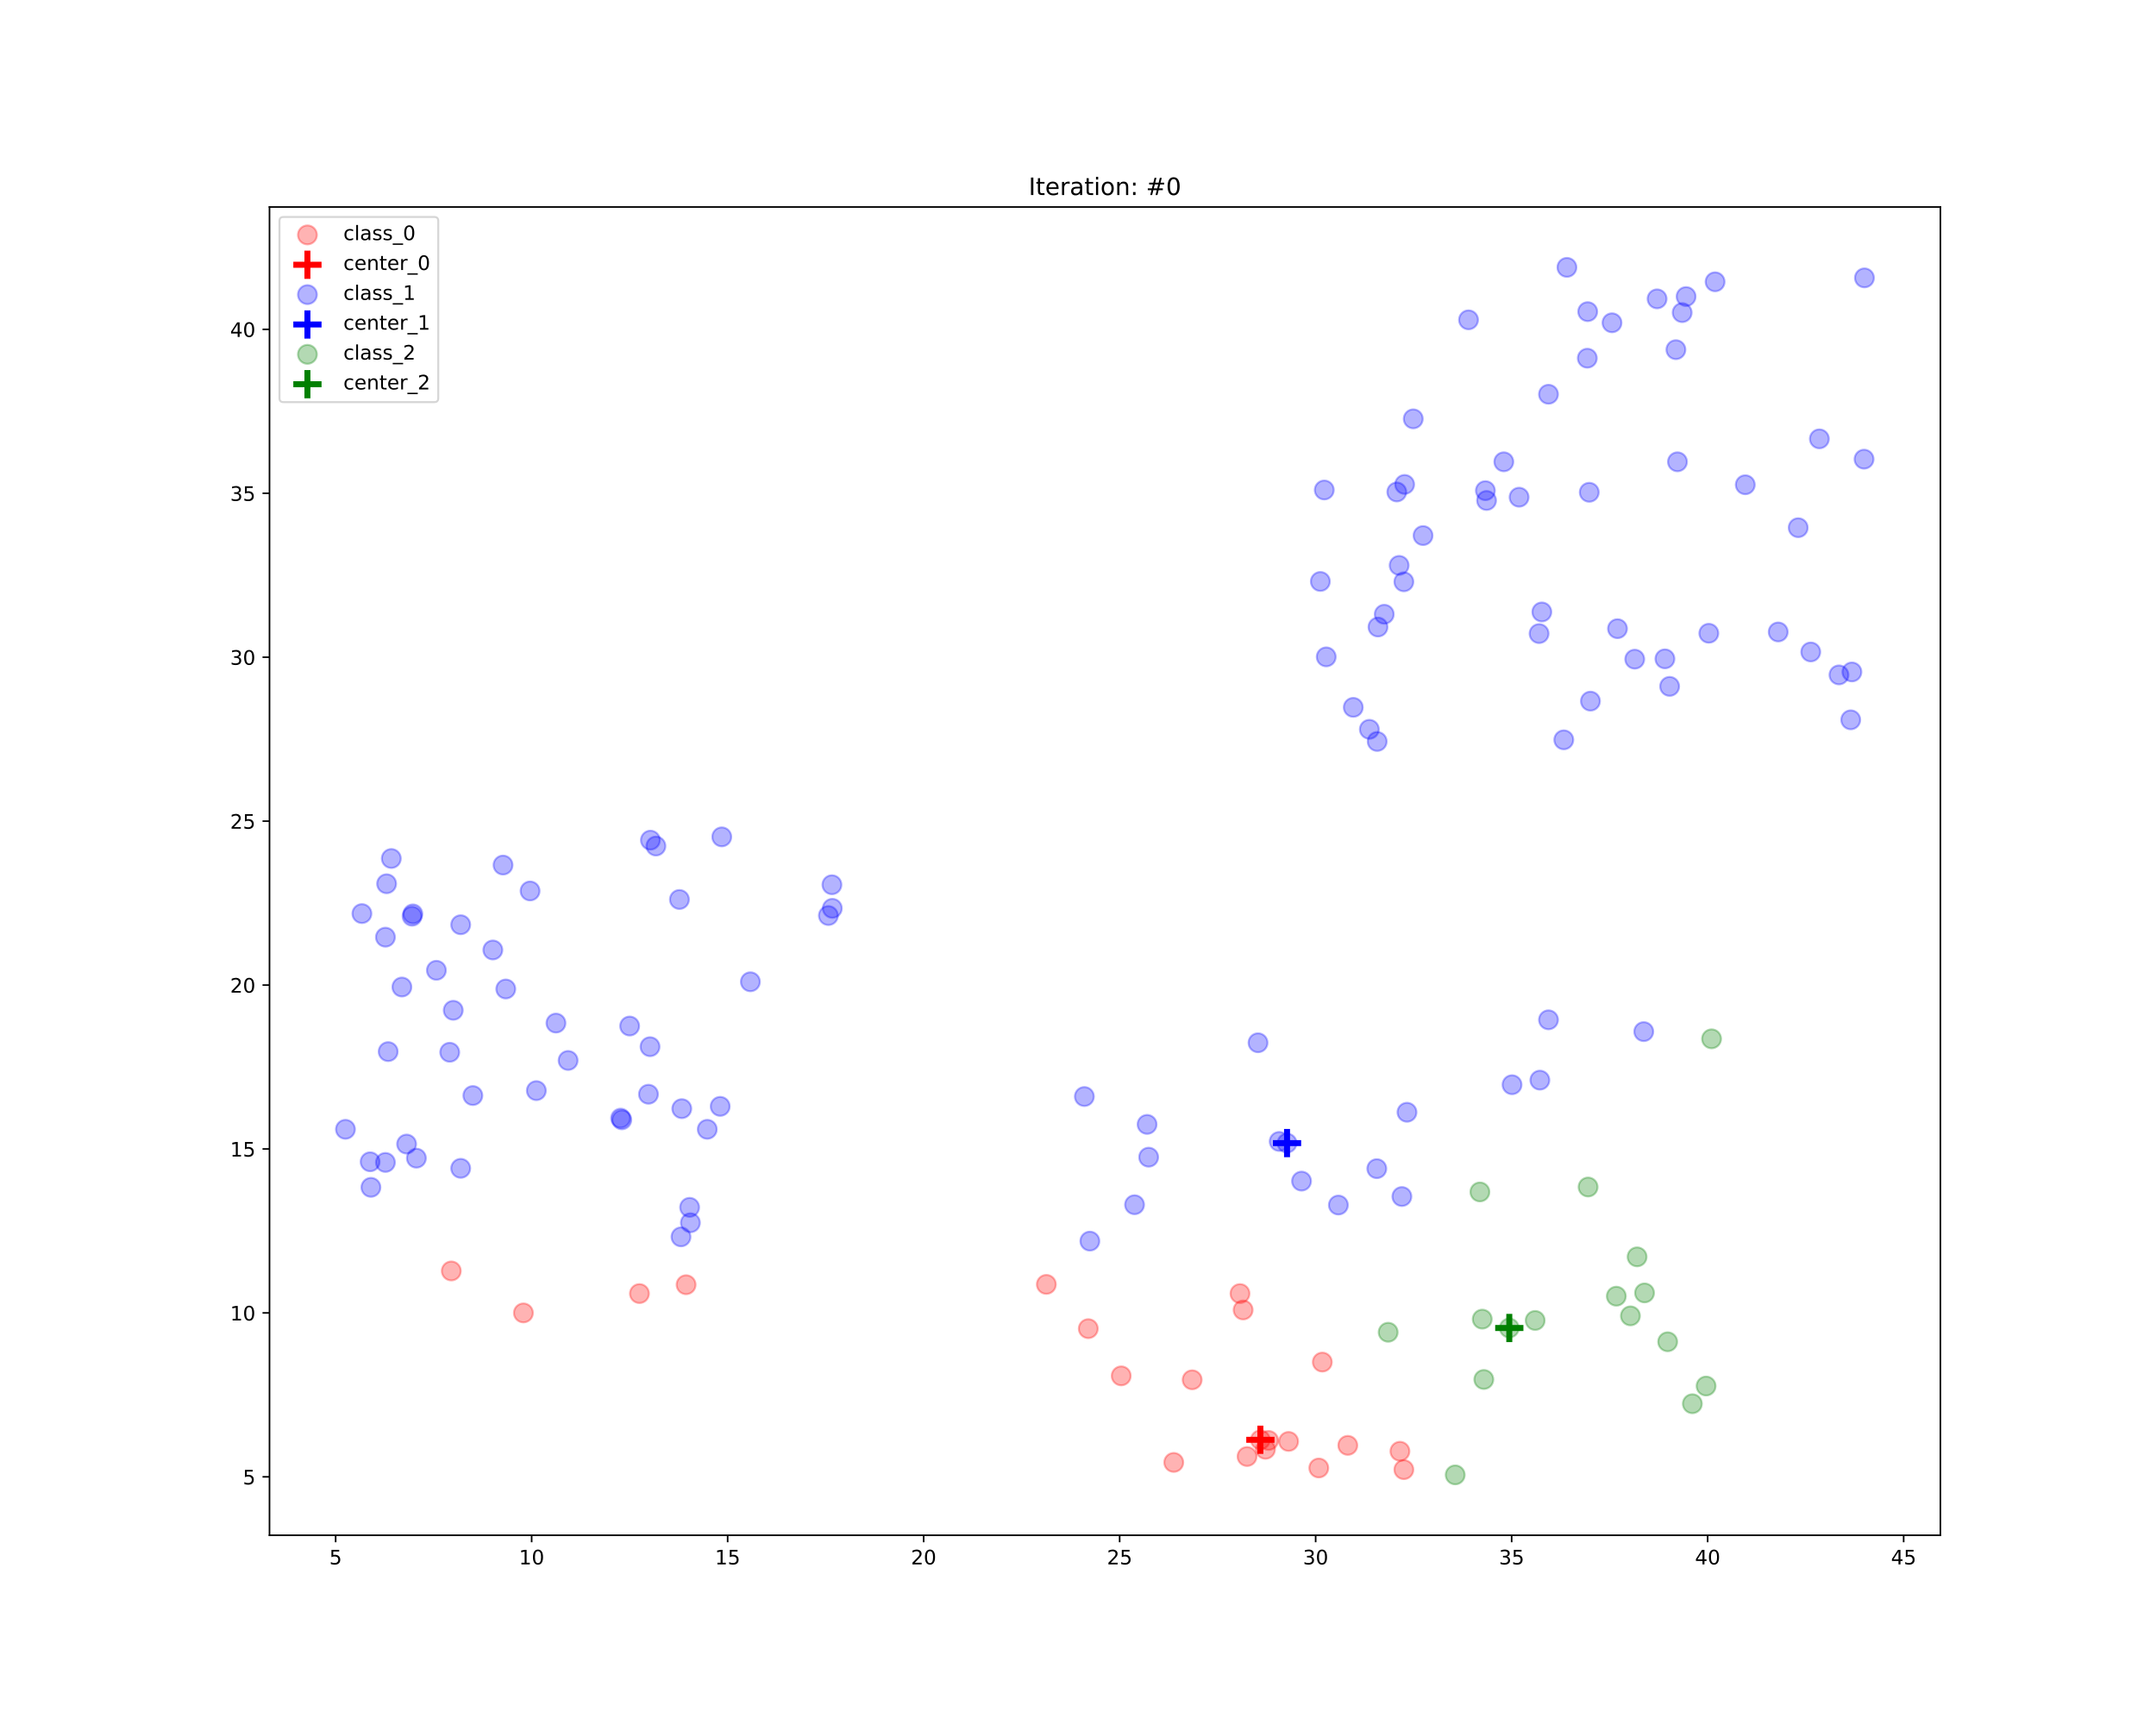 <?xml version="1.0" encoding="utf-8" standalone="no"?>
<!DOCTYPE svg PUBLIC "-//W3C//DTD SVG 1.1//EN"
  "http://www.w3.org/Graphics/SVG/1.1/DTD/svg11.dtd">
<!-- Created with matplotlib (https://matplotlib.org/) -->
<svg height="864pt" version="1.1" viewBox="0 0 1080 864" width="1080pt" xmlns="http://www.w3.org/2000/svg" xmlns:xlink="http://www.w3.org/1999/xlink">
 <defs>
  <style type="text/css">*{stroke-linecap:butt;stroke-linejoin:round;}</style>
 </defs>
 <g id="figure_1">
  <g id="patch_1">
   <path d="M 0 864 
L 1080 864 
L 1080 0 
L 0 0 
z
" style="fill:#ffffff;"/>
  </g>
  <g id="axes_1">
   <g id="patch_2">
    <path d="M 135 768.96 
L 972 768.96 
L 972 103.68 
L 135 103.68 
z
" style="fill:#ffffff;"/>
   </g>
   <g id="PathCollection_1">
    <defs>
     <path d="M 0 4.743 
C 1.258 4.743 2.465 4.244 3.354 3.354 
C 4.244 2.465 4.743 1.258 4.743 0 
C 4.743 -1.258 4.244 -2.465 3.354 -3.354 
C 2.465 -4.244 1.258 -4.743 0 -4.743 
C -1.258 -4.743 -2.465 -4.244 -3.354 -3.354 
C -4.244 -2.465 -4.743 -1.258 -4.743 0 
C -4.743 1.258 -4.244 2.465 -3.354 3.354 
C -2.465 4.244 -1.258 4.743 0 4.743 
z
" id="m31e6707019" style="stroke:#ff0000;stroke-opacity:0.3;"/>
    </defs>
    <g clip-path="url(#p8a06415697)">
     <use style="fill:#ff0000;fill-opacity:0.3;stroke:#ff0000;stroke-opacity:0.3;" x="226.064" xlink:href="#m31e6707019" y="636.579"/>
     <use style="fill:#ff0000;fill-opacity:0.3;stroke:#ff0000;stroke-opacity:0.3;" x="343.685" xlink:href="#m31e6707019" y="643.476"/>
     <use style="fill:#ff0000;fill-opacity:0.3;stroke:#ff0000;stroke-opacity:0.3;" x="320.318" xlink:href="#m31e6707019" y="647.91"/>
     <use style="fill:#ff0000;fill-opacity:0.3;stroke:#ff0000;stroke-opacity:0.3;" x="262.195" xlink:href="#m31e6707019" y="657.598"/>
     <use style="fill:#ff0000;fill-opacity:0.3;stroke:#ff0000;stroke-opacity:0.3;" x="587.962" xlink:href="#m31e6707019" y="732.48"/>
     <use style="fill:#ff0000;fill-opacity:0.3;stroke:#ff0000;stroke-opacity:0.3;" x="645.496" xlink:href="#m31e6707019" y="721.97"/>
     <use style="fill:#ff0000;fill-opacity:0.3;stroke:#ff0000;stroke-opacity:0.3;" x="701.264" xlink:href="#m31e6707019" y="726.897"/>
     <use style="fill:#ff0000;fill-opacity:0.3;stroke:#ff0000;stroke-opacity:0.3;" x="660.616" xlink:href="#m31e6707019" y="735.272"/>
     <use style="fill:#ff0000;fill-opacity:0.3;stroke:#ff0000;stroke-opacity:0.3;" x="597.191" xlink:href="#m31e6707019" y="691.098"/>
     <use style="fill:#ff0000;fill-opacity:0.3;stroke:#ff0000;stroke-opacity:0.3;" x="703.227" xlink:href="#m31e6707019" y="736.093"/>
     <use style="fill:#ff0000;fill-opacity:0.3;stroke:#ff0000;stroke-opacity:0.3;" x="524.144" xlink:href="#m31e6707019" y="643.312"/>
     <use style="fill:#ff0000;fill-opacity:0.3;stroke:#ff0000;stroke-opacity:0.3;" x="675.147" xlink:href="#m31e6707019" y="723.941"/>
     <use style="fill:#ff0000;fill-opacity:0.3;stroke:#ff0000;stroke-opacity:0.3;" x="622.718" xlink:href="#m31e6707019" y="656.12"/>
     <use style="fill:#ff0000;fill-opacity:0.3;stroke:#ff0000;stroke-opacity:0.3;" x="631.358" xlink:href="#m31e6707019" y="721.149"/>
     <use style="fill:#ff0000;fill-opacity:0.3;stroke:#ff0000;stroke-opacity:0.3;" x="633.911" xlink:href="#m31e6707019" y="725.911"/>
     <use style="fill:#ff0000;fill-opacity:0.3;stroke:#ff0000;stroke-opacity:0.3;" x="662.384" xlink:href="#m31e6707019" y="682.23"/>
     <use style="fill:#ff0000;fill-opacity:0.3;stroke:#ff0000;stroke-opacity:0.3;" x="561.649" xlink:href="#m31e6707019" y="689.127"/>
     <use style="fill:#ff0000;fill-opacity:0.3;stroke:#ff0000;stroke-opacity:0.3;" x="635.482" xlink:href="#m31e6707019" y="721.478"/>
     <use style="fill:#ff0000;fill-opacity:0.3;stroke:#ff0000;stroke-opacity:0.3;" x="621.147" xlink:href="#m31e6707019" y="647.91"/>
     <use style="fill:#ff0000;fill-opacity:0.3;stroke:#ff0000;stroke-opacity:0.3;" x="545.155" xlink:href="#m31e6707019" y="665.481"/>
     <use style="fill:#ff0000;fill-opacity:0.3;stroke:#ff0000;stroke-opacity:0.3;" x="624.682" xlink:href="#m31e6707019" y="729.524"/>
    </g>
   </g>
   <g id="PathCollection_2">
    <defs>
     <path d="M -7.071 0 
L 7.071 0 
M 0 7.071 
L 0 -7.071 
" id="m0d4b504c01" style="stroke:#ff0000;stroke-width:3;"/>
    </defs>
    <g clip-path="url(#p8a06415697)">
     <use style="fill:#ff0000;stroke:#ff0000;stroke-width:3;" x="631.358" xlink:href="#m0d4b504c01" y="721.149"/>
    </g>
   </g>
   <g id="PathCollection_3">
    <defs>
     <path d="M 0 4.743 
C 1.258 4.743 2.465 4.244 3.354 3.354 
C 4.244 2.465 4.743 1.258 4.743 0 
C 4.743 -1.258 4.244 -2.465 3.354 -3.354 
C 2.465 -4.244 1.258 -4.743 0 -4.743 
C -1.258 -4.743 -2.465 -4.244 -3.354 -3.354 
C -4.244 -2.465 -4.743 -1.258 -4.743 0 
C -4.743 1.258 -4.244 2.465 -3.354 3.354 
C -2.465 4.244 -1.258 4.743 0 4.743 
z
" id="m197e334680" style="stroke:#0000ff;stroke-opacity:0.3;"/>
    </defs>
    <g clip-path="url(#p8a06415697)">
     <use style="fill:#0000ff;fill-opacity:0.3;stroke:#0000ff;stroke-opacity:0.3;" x="354.289" xlink:href="#m197e334680" y="565.638"/>
     <use style="fill:#0000ff;fill-opacity:0.3;stroke:#0000ff;stroke-opacity:0.3;" x="173.045" xlink:href="#m197e334680" y="565.638"/>
     <use style="fill:#0000ff;fill-opacity:0.3;stroke:#0000ff;stroke-opacity:0.3;" x="284.58" xlink:href="#m197e334680" y="531.154"/>
     <use style="fill:#0000ff;fill-opacity:0.3;stroke:#0000ff;stroke-opacity:0.3;" x="278.493" xlink:href="#m197e334680" y="512.433"/>
     <use style="fill:#0000ff;fill-opacity:0.3;stroke:#0000ff;stroke-opacity:0.3;" x="310.893" xlink:href="#m197e334680" y="560.055"/>
     <use style="fill:#0000ff;fill-opacity:0.3;stroke:#0000ff;stroke-opacity:0.3;" x="193.664" xlink:href="#m197e334680" y="442.642"/>
     <use style="fill:#0000ff;fill-opacity:0.3;stroke:#0000ff;stroke-opacity:0.3;" x="315.409" xlink:href="#m197e334680" y="513.911"/>
     <use style="fill:#0000ff;fill-opacity:0.3;stroke:#0000ff;stroke-opacity:0.3;" x="236.864" xlink:href="#m197e334680" y="548.724"/>
     <use style="fill:#0000ff;fill-opacity:0.3;stroke:#0000ff;stroke-opacity:0.3;" x="345.845" xlink:href="#m197e334680" y="612.439"/>
     <use style="fill:#0000ff;fill-opacity:0.3;stroke:#0000ff;stroke-opacity:0.3;" x="206.82" xlink:href="#m197e334680" y="457.75"/>
     <use style="fill:#0000ff;fill-opacity:0.3;stroke:#0000ff;stroke-opacity:0.3;" x="203.678" xlink:href="#m197e334680" y="573.028"/>
     <use style="fill:#0000ff;fill-opacity:0.3;stroke:#0000ff;stroke-opacity:0.3;" x="208.587" xlink:href="#m197e334680" y="580.089"/>
     <use style="fill:#0000ff;fill-opacity:0.3;stroke:#0000ff;stroke-opacity:0.3;" x="324.835" xlink:href="#m197e334680" y="548.068"/>
     <use style="fill:#0000ff;fill-opacity:0.3;stroke:#0000ff;stroke-opacity:0.3;" x="225.278" xlink:href="#m197e334680" y="527.048"/>
     <use style="fill:#0000ff;fill-opacity:0.3;stroke:#0000ff;stroke-opacity:0.3;" x="325.816" xlink:href="#m197e334680" y="420.802"/>
     <use style="fill:#0000ff;fill-opacity:0.3;stroke:#0000ff;stroke-opacity:0.3;" x="251.984" xlink:href="#m197e334680" y="433.282"/>
     <use style="fill:#0000ff;fill-opacity:0.3;stroke:#0000ff;stroke-opacity:0.3;" x="206.427" xlink:href="#m197e334680" y="458.899"/>
     <use style="fill:#0000ff;fill-opacity:0.3;stroke:#0000ff;stroke-opacity:0.3;" x="218.602" xlink:href="#m197e334680" y="485.995"/>
     <use style="fill:#0000ff;fill-opacity:0.3;stroke:#0000ff;stroke-opacity:0.3;" x="341.525" xlink:href="#m197e334680" y="555.293"/>
     <use style="fill:#0000ff;fill-opacity:0.3;stroke:#0000ff;stroke-opacity:0.3;" x="230.776" xlink:href="#m197e334680" y="585.18"/>
     <use style="fill:#0000ff;fill-opacity:0.3;stroke:#0000ff;stroke-opacity:0.3;" x="196.02" xlink:href="#m197e334680" y="429.998"/>
     <use style="fill:#0000ff;fill-opacity:0.3;stroke:#0000ff;stroke-opacity:0.3;" x="185.416" xlink:href="#m197e334680" y="581.896"/>
     <use style="fill:#0000ff;fill-opacity:0.3;stroke:#0000ff;stroke-opacity:0.3;" x="375.889" xlink:href="#m197e334680" y="491.742"/>
     <use style="fill:#0000ff;fill-opacity:0.3;stroke:#0000ff;stroke-opacity:0.3;" x="230.776" xlink:href="#m197e334680" y="463.169"/>
     <use style="fill:#0000ff;fill-opacity:0.3;stroke:#0000ff;stroke-opacity:0.3;" x="193.075" xlink:href="#m197e334680" y="469.409"/>
     <use style="fill:#0000ff;fill-opacity:0.3;stroke:#0000ff;stroke-opacity:0.3;" x="416.929" xlink:href="#m197e334680" y="454.958"/>
     <use style="fill:#0000ff;fill-opacity:0.3;stroke:#0000ff;stroke-opacity:0.3;" x="227.045" xlink:href="#m197e334680" y="506.029"/>
     <use style="fill:#0000ff;fill-opacity:0.3;stroke:#0000ff;stroke-opacity:0.3;" x="193.075" xlink:href="#m197e334680" y="582.224"/>
     <use style="fill:#0000ff;fill-opacity:0.3;stroke:#0000ff;stroke-opacity:0.3;" x="340.347" xlink:href="#m197e334680" y="450.525"/>
     <use style="fill:#0000ff;fill-opacity:0.3;stroke:#0000ff;stroke-opacity:0.3;" x="194.449" xlink:href="#m197e334680" y="526.72"/>
     <use style="fill:#0000ff;fill-opacity:0.3;stroke:#0000ff;stroke-opacity:0.3;" x="181.293" xlink:href="#m197e334680" y="457.586"/>
     <use style="fill:#0000ff;fill-opacity:0.3;stroke:#0000ff;stroke-opacity:0.3;" x="416.733" xlink:href="#m197e334680" y="443.135"/>
     <use style="fill:#0000ff;fill-opacity:0.3;stroke:#0000ff;stroke-opacity:0.3;" x="201.322" xlink:href="#m197e334680" y="494.37"/>
     <use style="fill:#0000ff;fill-opacity:0.3;stroke:#0000ff;stroke-opacity:0.3;" x="325.62" xlink:href="#m197e334680" y="524.257"/>
     <use style="fill:#0000ff;fill-opacity:0.3;stroke:#0000ff;stroke-opacity:0.3;" x="253.358" xlink:href="#m197e334680" y="495.355"/>
     <use style="fill:#0000ff;fill-opacity:0.3;stroke:#0000ff;stroke-opacity:0.3;" x="414.965" xlink:href="#m197e334680" y="458.571"/>
     <use style="fill:#0000ff;fill-opacity:0.3;stroke:#0000ff;stroke-opacity:0.3;" x="361.555" xlink:href="#m197e334680" y="419.16"/>
     <use style="fill:#0000ff;fill-opacity:0.3;stroke:#0000ff;stroke-opacity:0.3;" x="268.675" xlink:href="#m197e334680" y="546.261"/>
     <use style="fill:#0000ff;fill-opacity:0.3;stroke:#0000ff;stroke-opacity:0.3;" x="311.482" xlink:href="#m197e334680" y="560.876"/>
     <use style="fill:#0000ff;fill-opacity:0.3;stroke:#0000ff;stroke-opacity:0.3;" x="341.133" xlink:href="#m197e334680" y="619.501"/>
     <use style="fill:#0000ff;fill-opacity:0.3;stroke:#0000ff;stroke-opacity:0.3;" x="345.453" xlink:href="#m197e334680" y="604.721"/>
     <use style="fill:#0000ff;fill-opacity:0.3;stroke:#0000ff;stroke-opacity:0.3;" x="328.565" xlink:href="#m197e334680" y="423.758"/>
     <use style="fill:#0000ff;fill-opacity:0.3;stroke:#0000ff;stroke-opacity:0.3;" x="265.533" xlink:href="#m197e334680" y="446.255"/>
     <use style="fill:#0000ff;fill-opacity:0.3;stroke:#0000ff;stroke-opacity:0.3;" x="246.878" xlink:href="#m197e334680" y="475.813"/>
     <use style="fill:#0000ff;fill-opacity:0.3;stroke:#0000ff;stroke-opacity:0.3;" x="360.769" xlink:href="#m197e334680" y="554.144"/>
     <use style="fill:#0000ff;fill-opacity:0.3;stroke:#0000ff;stroke-opacity:0.3;" x="185.809" xlink:href="#m197e334680" y="594.704"/>
     <use style="fill:#0000ff;fill-opacity:0.3;stroke:#0000ff;stroke-opacity:0.3;" x="757.424" xlink:href="#m197e334680" y="543.305"/>
     <use style="fill:#0000ff;fill-opacity:0.3;stroke:#0000ff;stroke-opacity:0.3;" x="702.245" xlink:href="#m197e334680" y="599.302"/>
     <use style="fill:#0000ff;fill-opacity:0.3;stroke:#0000ff;stroke-opacity:0.3;" x="651.976" xlink:href="#m197e334680" y="591.584"/>
     <use style="fill:#0000ff;fill-opacity:0.3;stroke:#0000ff;stroke-opacity:0.3;" x="644.711" xlink:href="#m197e334680" y="572.535"/>
     <use style="fill:#0000ff;fill-opacity:0.3;stroke:#0000ff;stroke-opacity:0.3;" x="574.609" xlink:href="#m197e334680" y="563.175"/>
     <use style="fill:#0000ff;fill-opacity:0.3;stroke:#0000ff;stroke-opacity:0.3;" x="545.94" xlink:href="#m197e334680" y="621.635"/>
     <use style="fill:#0000ff;fill-opacity:0.3;stroke:#0000ff;stroke-opacity:0.3;" x="823.402" xlink:href="#m197e334680" y="516.703"/>
     <use style="fill:#0000ff;fill-opacity:0.3;stroke:#0000ff;stroke-opacity:0.3;" x="771.365" xlink:href="#m197e334680" y="541.006"/>
     <use style="fill:#0000ff;fill-opacity:0.3;stroke:#0000ff;stroke-opacity:0.3;" x="670.435" xlink:href="#m197e334680" y="603.572"/>
     <use style="fill:#0000ff;fill-opacity:0.3;stroke:#0000ff;stroke-opacity:0.3;" x="543.191" xlink:href="#m197e334680" y="549.217"/>
     <use style="fill:#0000ff;fill-opacity:0.3;stroke:#0000ff;stroke-opacity:0.3;" x="689.678" xlink:href="#m197e334680" y="585.344"/>
     <use style="fill:#0000ff;fill-opacity:0.3;stroke:#0000ff;stroke-opacity:0.3;" x="575.395" xlink:href="#m197e334680" y="579.597"/>
     <use style="fill:#0000ff;fill-opacity:0.3;stroke:#0000ff;stroke-opacity:0.3;" x="640.784" xlink:href="#m197e334680" y="571.714"/>
     <use style="fill:#0000ff;fill-opacity:0.3;stroke:#0000ff;stroke-opacity:0.3;" x="630.18" xlink:href="#m197e334680" y="522.286"/>
     <use style="fill:#0000ff;fill-opacity:0.3;stroke:#0000ff;stroke-opacity:0.3;" x="568.325" xlink:href="#m197e334680" y="603.408"/>
     <use style="fill:#0000ff;fill-opacity:0.3;stroke:#0000ff;stroke-opacity:0.3;" x="775.685" xlink:href="#m197e334680" y="510.791"/>
     <use style="fill:#0000ff;fill-opacity:0.3;stroke:#0000ff;stroke-opacity:0.3;" x="704.798" xlink:href="#m197e334680" y="557.099"/>
     <use style="fill:#0000ff;fill-opacity:0.3;stroke:#0000ff;stroke-opacity:0.3;" x="890.755" xlink:href="#m197e334680" y="316.526"/>
     <use style="fill:#0000ff;fill-opacity:0.3;stroke:#0000ff;stroke-opacity:0.3;" x="707.94" xlink:href="#m197e334680" y="209.787"/>
     <use style="fill:#0000ff;fill-opacity:0.3;stroke:#0000ff;stroke-opacity:0.3;" x="735.627" xlink:href="#m197e334680" y="160.194"/>
     <use style="fill:#0000ff;fill-opacity:0.3;stroke:#0000ff;stroke-opacity:0.3;" x="712.849" xlink:href="#m197e334680" y="268.247"/>
     <use style="fill:#0000ff;fill-opacity:0.3;stroke:#0000ff;stroke-opacity:0.3;" x="795.125" xlink:href="#m197e334680" y="179.407"/>
     <use style="fill:#0000ff;fill-opacity:0.3;stroke:#0000ff;stroke-opacity:0.3;" x="840.289" xlink:href="#m197e334680" y="231.299"/>
     <use style="fill:#0000ff;fill-opacity:0.3;stroke:#0000ff;stroke-opacity:0.3;" x="795.322" xlink:href="#m197e334680" y="156.089"/>
     <use style="fill:#0000ff;fill-opacity:0.3;stroke:#0000ff;stroke-opacity:0.3;" x="796.696" xlink:href="#m197e334680" y="351.175"/>
     <use style="fill:#0000ff;fill-opacity:0.3;stroke:#0000ff;stroke-opacity:0.3;" x="690.267" xlink:href="#m197e334680" y="314.063"/>
     <use style="fill:#0000ff;fill-opacity:0.3;stroke:#0000ff;stroke-opacity:0.3;" x="839.504" xlink:href="#m197e334680" y="175.138"/>
     <use style="fill:#0000ff;fill-opacity:0.3;stroke:#0000ff;stroke-opacity:0.3;" x="703.62" xlink:href="#m197e334680" y="242.63"/>
     <use style="fill:#0000ff;fill-opacity:0.3;stroke:#0000ff;stroke-opacity:0.3;" x="703.227" xlink:href="#m197e334680" y="291.401"/>
     <use style="fill:#0000ff;fill-opacity:0.3;stroke:#0000ff;stroke-opacity:0.3;" x="842.645" xlink:href="#m197e334680" y="156.582"/>
     <use style="fill:#0000ff;fill-opacity:0.3;stroke:#0000ff;stroke-opacity:0.3;" x="744.071" xlink:href="#m197e334680" y="245.75"/>
     <use style="fill:#0000ff;fill-opacity:0.3;stroke:#0000ff;stroke-opacity:0.3;" x="664.347" xlink:href="#m197e334680" y="329.006"/>
     <use style="fill:#0000ff;fill-opacity:0.3;stroke:#0000ff;stroke-opacity:0.3;" x="818.885" xlink:href="#m197e334680" y="330.156"/>
     <use style="fill:#0000ff;fill-opacity:0.3;stroke:#0000ff;stroke-opacity:0.3;" x="677.896" xlink:href="#m197e334680" y="354.295"/>
     <use style="fill:#0000ff;fill-opacity:0.3;stroke:#0000ff;stroke-opacity:0.3;" x="933.758" xlink:href="#m197e334680" y="229.985"/>
     <use style="fill:#0000ff;fill-opacity:0.3;stroke:#0000ff;stroke-opacity:0.3;" x="921.191" xlink:href="#m197e334680" y="338.038"/>
     <use style="fill:#0000ff;fill-opacity:0.3;stroke:#0000ff;stroke-opacity:0.3;" x="663.365" xlink:href="#m197e334680" y="245.421"/>
     <use style="fill:#0000ff;fill-opacity:0.3;stroke:#0000ff;stroke-opacity:0.3;" x="775.685" xlink:href="#m197e334680" y="197.471"/>
     <use style="fill:#0000ff;fill-opacity:0.3;stroke:#0000ff;stroke-opacity:0.3;" x="836.362" xlink:href="#m197e334680" y="343.785"/>
     <use style="fill:#0000ff;fill-opacity:0.3;stroke:#0000ff;stroke-opacity:0.3;" x="770.973" xlink:href="#m197e334680" y="317.347"/>
     <use style="fill:#0000ff;fill-opacity:0.3;stroke:#0000ff;stroke-opacity:0.3;" x="685.947" xlink:href="#m197e334680" y="365.297"/>
     <use style="fill:#0000ff;fill-opacity:0.3;stroke:#0000ff;stroke-opacity:0.3;" x="844.609" xlink:href="#m197e334680" y="148.535"/>
     <use style="fill:#0000ff;fill-opacity:0.3;stroke:#0000ff;stroke-opacity:0.3;" x="900.769" xlink:href="#m197e334680" y="264.306"/>
     <use style="fill:#0000ff;fill-opacity:0.3;stroke:#0000ff;stroke-opacity:0.3;" x="830.078" xlink:href="#m197e334680" y="149.685"/>
     <use style="fill:#0000ff;fill-opacity:0.3;stroke:#0000ff;stroke-opacity:0.3;" x="784.915" xlink:href="#m197e334680" y="133.92"/>
     <use style="fill:#0000ff;fill-opacity:0.3;stroke:#0000ff;stroke-opacity:0.3;" x="859.14" xlink:href="#m197e334680" y="141.145"/>
     <use style="fill:#0000ff;fill-opacity:0.3;stroke:#0000ff;stroke-opacity:0.3;" x="689.875" xlink:href="#m197e334680" y="371.373"/>
     <use style="fill:#0000ff;fill-opacity:0.3;stroke:#0000ff;stroke-opacity:0.3;" x="783.344" xlink:href="#m197e334680" y="370.552"/>
     <use style="fill:#0000ff;fill-opacity:0.3;stroke:#0000ff;stroke-opacity:0.3;" x="927.671" xlink:href="#m197e334680" y="336.56"/>
     <use style="fill:#0000ff;fill-opacity:0.3;stroke:#0000ff;stroke-opacity:0.3;" x="760.958" xlink:href="#m197e334680" y="249.034"/>
     <use style="fill:#0000ff;fill-opacity:0.3;stroke:#0000ff;stroke-opacity:0.3;" x="807.496" xlink:href="#m197e334680" y="161.672"/>
     <use style="fill:#0000ff;fill-opacity:0.3;stroke:#0000ff;stroke-opacity:0.3;" x="753.3" xlink:href="#m197e334680" y="231.299"/>
     <use style="fill:#0000ff;fill-opacity:0.3;stroke:#0000ff;stroke-opacity:0.3;" x="700.871" xlink:href="#m197e334680" y="283.19"/>
     <use style="fill:#0000ff;fill-opacity:0.3;stroke:#0000ff;stroke-opacity:0.3;" x="810.245" xlink:href="#m197e334680" y="314.884"/>
     <use style="fill:#0000ff;fill-opacity:0.3;stroke:#0000ff;stroke-opacity:0.3;" x="661.402" xlink:href="#m197e334680" y="291.237"/>
     <use style="fill:#0000ff;fill-opacity:0.3;stroke:#0000ff;stroke-opacity:0.3;" x="744.66" xlink:href="#m197e334680" y="250.676"/>
     <use style="fill:#0000ff;fill-opacity:0.3;stroke:#0000ff;stroke-opacity:0.3;" x="796.107" xlink:href="#m197e334680" y="246.571"/>
     <use style="fill:#0000ff;fill-opacity:0.3;stroke:#0000ff;stroke-opacity:0.3;" x="699.693" xlink:href="#m197e334680" y="246.407"/>
     <use style="fill:#0000ff;fill-opacity:0.3;stroke:#0000ff;stroke-opacity:0.3;" x="772.347" xlink:href="#m197e334680" y="306.509"/>
     <use style="fill:#0000ff;fill-opacity:0.3;stroke:#0000ff;stroke-opacity:0.3;" x="927.082" xlink:href="#m197e334680" y="360.535"/>
     <use style="fill:#0000ff;fill-opacity:0.3;stroke:#0000ff;stroke-opacity:0.3;" x="855.998" xlink:href="#m197e334680" y="317.183"/>
     <use style="fill:#0000ff;fill-opacity:0.3;stroke:#0000ff;stroke-opacity:0.3;" x="693.409" xlink:href="#m197e334680" y="307.658"/>
     <use style="fill:#0000ff;fill-opacity:0.3;stroke:#0000ff;stroke-opacity:0.3;" x="907.053" xlink:href="#m197e334680" y="326.543"/>
     <use style="fill:#0000ff;fill-opacity:0.3;stroke:#0000ff;stroke-opacity:0.3;" x="874.26" xlink:href="#m197e334680" y="242.794"/>
     <use style="fill:#0000ff;fill-opacity:0.3;stroke:#0000ff;stroke-opacity:0.3;" x="933.955" xlink:href="#m197e334680" y="139.175"/>
     <use style="fill:#0000ff;fill-opacity:0.3;stroke:#0000ff;stroke-opacity:0.3;" x="834.005" xlink:href="#m197e334680" y="329.991"/>
     <use style="fill:#0000ff;fill-opacity:0.3;stroke:#0000ff;stroke-opacity:0.3;" x="911.373" xlink:href="#m197e334680" y="219.804"/>
    </g>
   </g>
   <g id="PathCollection_4">
    <defs>
     <path d="M -7.071 0 
L 7.071 0 
M 0 7.071 
L 0 -7.071 
" id="m986edb3acb" style="stroke:#0000ff;stroke-width:3;"/>
    </defs>
    <g clip-path="url(#p8a06415697)">
     <use style="fill:#0000ff;stroke:#0000ff;stroke-width:3;" x="644.711" xlink:href="#m986edb3acb" y="572.535"/>
    </g>
   </g>
   <g id="PathCollection_5">
    <defs>
     <path d="M 0 4.743 
C 1.258 4.743 2.465 4.244 3.354 3.354 
C 4.244 2.465 4.743 1.258 4.743 0 
C 4.743 -1.258 4.244 -2.465 3.354 -3.354 
C 2.465 -4.244 1.258 -4.743 0 -4.743 
C -1.258 -4.743 -2.465 -4.244 -3.354 -3.354 
C -4.244 -2.465 -4.743 -1.258 -4.743 0 
C -4.743 1.258 -4.244 2.465 -3.354 3.354 
C -2.465 4.244 -1.258 4.743 0 4.743 
z
" id="me0e9b9022f" style="stroke:#008000;stroke-opacity:0.3;"/>
    </defs>
    <g clip-path="url(#p8a06415697)">
     <use style="fill:#008000;fill-opacity:0.3;stroke:#008000;stroke-opacity:0.3;" x="823.795" xlink:href="#me0e9b9022f" y="647.581"/>
     <use style="fill:#008000;fill-opacity:0.3;stroke:#008000;stroke-opacity:0.3;" x="854.624" xlink:href="#me0e9b9022f" y="694.218"/>
     <use style="fill:#008000;fill-opacity:0.3;stroke:#008000;stroke-opacity:0.3;" x="728.951" xlink:href="#me0e9b9022f" y="738.72"/>
     <use style="fill:#008000;fill-opacity:0.3;stroke:#008000;stroke-opacity:0.3;" x="809.656" xlink:href="#me0e9b9022f" y="649.223"/>
     <use style="fill:#008000;fill-opacity:0.3;stroke:#008000;stroke-opacity:0.3;" x="769.009" xlink:href="#me0e9b9022f" y="661.375"/>
     <use style="fill:#008000;fill-opacity:0.3;stroke:#008000;stroke-opacity:0.3;" x="847.751" xlink:href="#me0e9b9022f" y="703.086"/>
     <use style="fill:#008000;fill-opacity:0.3;stroke:#008000;stroke-opacity:0.3;" x="857.373" xlink:href="#me0e9b9022f" y="520.315"/>
     <use style="fill:#008000;fill-opacity:0.3;stroke:#008000;stroke-opacity:0.3;" x="820.064" xlink:href="#me0e9b9022f" y="629.518"/>
     <use style="fill:#008000;fill-opacity:0.3;stroke:#008000;stroke-opacity:0.3;" x="795.518" xlink:href="#me0e9b9022f" y="594.54"/>
     <use style="fill:#008000;fill-opacity:0.3;stroke:#008000;stroke-opacity:0.3;" x="835.38" xlink:href="#me0e9b9022f" y="672.049"/>
     <use style="fill:#008000;fill-opacity:0.3;stroke:#008000;stroke-opacity:0.3;" x="741.322" xlink:href="#me0e9b9022f" y="597.003"/>
     <use style="fill:#008000;fill-opacity:0.3;stroke:#008000;stroke-opacity:0.3;" x="742.5" xlink:href="#me0e9b9022f" y="660.718"/>
     <use style="fill:#008000;fill-opacity:0.3;stroke:#008000;stroke-opacity:0.3;" x="695.373" xlink:href="#me0e9b9022f" y="667.287"/>
     <use style="fill:#008000;fill-opacity:0.3;stroke:#008000;stroke-opacity:0.3;" x="756.049" xlink:href="#me0e9b9022f" y="665.152"/>
     <use style="fill:#008000;fill-opacity:0.3;stroke:#008000;stroke-opacity:0.3;" x="743.285" xlink:href="#me0e9b9022f" y="690.934"/>
     <use style="fill:#008000;fill-opacity:0.3;stroke:#008000;stroke-opacity:0.3;" x="816.725" xlink:href="#me0e9b9022f" y="659.076"/>
    </g>
   </g>
   <g id="PathCollection_6">
    <defs>
     <path d="M -7.071 0 
L 7.071 0 
M 0 7.071 
L 0 -7.071 
" id="m8aab7f7454" style="stroke:#008000;stroke-width:3;"/>
    </defs>
    <g clip-path="url(#p8a06415697)">
     <use style="fill:#008000;stroke:#008000;stroke-width:3;" x="756.049" xlink:href="#m8aab7f7454" y="665.152"/>
    </g>
   </g>
   <g id="matplotlib.axis_1">
    <g id="xtick_1">
     <g id="line2d_1">
      <defs>
       <path d="M 0 0 
L 0 3.5 
" id="m2e4fb298a0" style="stroke:#000000;stroke-width:0.8;"/>
      </defs>
      <g>
       <use style="stroke:#000000;stroke-width:0.8;" x="168.136" xlink:href="#m2e4fb298a0" y="768.96"/>
      </g>
     </g>
     <g id="text_1">
      <!-- 5 -->
      <g transform="translate(164.955 783.558)scale(0.1 -0.1)">
       <defs>
        <path d="M 10.797 72.906 
L 49.516 72.906 
L 49.516 64.594 
L 19.828 64.594 
L 19.828 46.734 
Q 21.969 47.469 24.109 47.828 
Q 26.266 48.188 28.422 48.188 
Q 40.625 48.188 47.75 41.5 
Q 54.891 34.812 54.891 23.391 
Q 54.891 11.625 47.562 5.094 
Q 40.234 -1.422 26.906 -1.422 
Q 22.312 -1.422 17.547 -0.641 
Q 12.797 0.141 7.719 1.703 
L 7.719 11.625 
Q 12.109 9.234 16.797 8.062 
Q 21.484 6.891 26.703 6.891 
Q 35.156 6.891 40.078 11.328 
Q 45.016 15.766 45.016 23.391 
Q 45.016 31 40.078 35.438 
Q 35.156 39.891 26.703 39.891 
Q 22.75 39.891 18.812 39.016 
Q 14.891 38.141 10.797 36.281 
z
" id="DejaVuSans-53"/>
       </defs>
       <use xlink:href="#DejaVuSans-53"/>
      </g>
     </g>
    </g>
    <g id="xtick_2">
     <g id="line2d_2">
      <g>
       <use style="stroke:#000000;stroke-width:0.8;" x="266.318" xlink:href="#m2e4fb298a0" y="768.96"/>
      </g>
     </g>
     <g id="text_2">
      <!-- 10 -->
      <g transform="translate(259.956 783.558)scale(0.1 -0.1)">
       <defs>
        <path d="M 12.406 8.297 
L 28.516 8.297 
L 28.516 63.922 
L 10.984 60.406 
L 10.984 69.391 
L 28.422 72.906 
L 38.281 72.906 
L 38.281 8.297 
L 54.391 8.297 
L 54.391 0 
L 12.406 0 
z
" id="DejaVuSans-49"/>
        <path d="M 31.781 66.406 
Q 24.172 66.406 20.328 58.906 
Q 16.5 51.422 16.5 36.375 
Q 16.5 21.391 20.328 13.891 
Q 24.172 6.391 31.781 6.391 
Q 39.453 6.391 43.281 13.891 
Q 47.125 21.391 47.125 36.375 
Q 47.125 51.422 43.281 58.906 
Q 39.453 66.406 31.781 66.406 
z
M 31.781 74.219 
Q 44.047 74.219 50.516 64.516 
Q 56.984 54.828 56.984 36.375 
Q 56.984 17.969 50.516 8.266 
Q 44.047 -1.422 31.781 -1.422 
Q 19.531 -1.422 13.062 8.266 
Q 6.594 17.969 6.594 36.375 
Q 6.594 54.828 13.062 64.516 
Q 19.531 74.219 31.781 74.219 
z
" id="DejaVuSans-48"/>
       </defs>
       <use xlink:href="#DejaVuSans-49"/>
       <use x="63.623" xlink:href="#DejaVuSans-48"/>
      </g>
     </g>
    </g>
    <g id="xtick_3">
     <g id="line2d_3">
      <g>
       <use style="stroke:#000000;stroke-width:0.8;" x="364.5" xlink:href="#m2e4fb298a0" y="768.96"/>
      </g>
     </g>
     <g id="text_3">
      <!-- 15 -->
      <g transform="translate(358.137 783.558)scale(0.1 -0.1)">
       <use xlink:href="#DejaVuSans-49"/>
       <use x="63.623" xlink:href="#DejaVuSans-53"/>
      </g>
     </g>
    </g>
    <g id="xtick_4">
     <g id="line2d_4">
      <g>
       <use style="stroke:#000000;stroke-width:0.8;" x="462.682" xlink:href="#m2e4fb298a0" y="768.96"/>
      </g>
     </g>
     <g id="text_4">
      <!-- 20 -->
      <g transform="translate(456.319 783.558)scale(0.1 -0.1)">
       <defs>
        <path d="M 19.188 8.297 
L 53.609 8.297 
L 53.609 0 
L 7.328 0 
L 7.328 8.297 
Q 12.938 14.109 22.625 23.891 
Q 32.328 33.688 34.812 36.531 
Q 39.547 41.844 41.422 45.531 
Q 43.312 49.219 43.312 52.781 
Q 43.312 58.594 39.234 62.25 
Q 35.156 65.922 28.609 65.922 
Q 23.969 65.922 18.812 64.312 
Q 13.672 62.703 7.812 59.422 
L 7.812 69.391 
Q 13.766 71.781 18.938 73 
Q 24.125 74.219 28.422 74.219 
Q 39.75 74.219 46.484 68.547 
Q 53.219 62.891 53.219 53.422 
Q 53.219 48.922 51.531 44.891 
Q 49.859 40.875 45.406 35.406 
Q 44.188 33.984 37.641 27.219 
Q 31.109 20.453 19.188 8.297 
z
" id="DejaVuSans-50"/>
       </defs>
       <use xlink:href="#DejaVuSans-50"/>
       <use x="63.623" xlink:href="#DejaVuSans-48"/>
      </g>
     </g>
    </g>
    <g id="xtick_5">
     <g id="line2d_5">
      <g>
       <use style="stroke:#000000;stroke-width:0.8;" x="560.864" xlink:href="#m2e4fb298a0" y="768.96"/>
      </g>
     </g>
     <g id="text_5">
      <!-- 25 -->
      <g transform="translate(554.501 783.558)scale(0.1 -0.1)">
       <use xlink:href="#DejaVuSans-50"/>
       <use x="63.623" xlink:href="#DejaVuSans-53"/>
      </g>
     </g>
    </g>
    <g id="xtick_6">
     <g id="line2d_6">
      <g>
       <use style="stroke:#000000;stroke-width:0.8;" x="659.045" xlink:href="#m2e4fb298a0" y="768.96"/>
      </g>
     </g>
     <g id="text_6">
      <!-- 30 -->
      <g transform="translate(652.683 783.558)scale(0.1 -0.1)">
       <defs>
        <path d="M 40.578 39.312 
Q 47.656 37.797 51.625 33 
Q 55.609 28.219 55.609 21.188 
Q 55.609 10.406 48.188 4.484 
Q 40.766 -1.422 27.094 -1.422 
Q 22.516 -1.422 17.656 -0.516 
Q 12.797 0.391 7.625 2.203 
L 7.625 11.719 
Q 11.719 9.328 16.594 8.109 
Q 21.484 6.891 26.812 6.891 
Q 36.078 6.891 40.938 10.547 
Q 45.797 14.203 45.797 21.188 
Q 45.797 27.641 41.281 31.266 
Q 36.766 34.906 28.719 34.906 
L 20.219 34.906 
L 20.219 43.016 
L 29.109 43.016 
Q 36.375 43.016 40.234 45.922 
Q 44.094 48.828 44.094 54.297 
Q 44.094 59.906 40.109 62.906 
Q 36.141 65.922 28.719 65.922 
Q 24.656 65.922 20.016 65.031 
Q 15.375 64.156 9.812 62.312 
L 9.812 71.094 
Q 15.438 72.656 20.344 73.438 
Q 25.25 74.219 29.594 74.219 
Q 40.828 74.219 47.359 69.109 
Q 53.906 64.016 53.906 55.328 
Q 53.906 49.266 50.438 45.094 
Q 46.969 40.922 40.578 39.312 
z
" id="DejaVuSans-51"/>
       </defs>
       <use xlink:href="#DejaVuSans-51"/>
       <use x="63.623" xlink:href="#DejaVuSans-48"/>
      </g>
     </g>
    </g>
    <g id="xtick_7">
     <g id="line2d_7">
      <g>
       <use style="stroke:#000000;stroke-width:0.8;" x="757.227" xlink:href="#m2e4fb298a0" y="768.96"/>
      </g>
     </g>
     <g id="text_7">
      <!-- 35 -->
      <g transform="translate(750.865 783.558)scale(0.1 -0.1)">
       <use xlink:href="#DejaVuSans-51"/>
       <use x="63.623" xlink:href="#DejaVuSans-53"/>
      </g>
     </g>
    </g>
    <g id="xtick_8">
     <g id="line2d_8">
      <g>
       <use style="stroke:#000000;stroke-width:0.8;" x="855.409" xlink:href="#m2e4fb298a0" y="768.96"/>
      </g>
     </g>
     <g id="text_8">
      <!-- 40 -->
      <g transform="translate(849.047 783.558)scale(0.1 -0.1)">
       <defs>
        <path d="M 37.797 64.312 
L 12.891 25.391 
L 37.797 25.391 
z
M 35.203 72.906 
L 47.609 72.906 
L 47.609 25.391 
L 58.016 25.391 
L 58.016 17.188 
L 47.609 17.188 
L 47.609 0 
L 37.797 0 
L 37.797 17.188 
L 4.891 17.188 
L 4.891 26.703 
z
" id="DejaVuSans-52"/>
       </defs>
       <use xlink:href="#DejaVuSans-52"/>
       <use x="63.623" xlink:href="#DejaVuSans-48"/>
      </g>
     </g>
    </g>
    <g id="xtick_9">
     <g id="line2d_9">
      <g>
       <use style="stroke:#000000;stroke-width:0.8;" x="953.591" xlink:href="#m2e4fb298a0" y="768.96"/>
      </g>
     </g>
     <g id="text_9">
      <!-- 45 -->
      <g transform="translate(947.228 783.558)scale(0.1 -0.1)">
       <use xlink:href="#DejaVuSans-52"/>
       <use x="63.623" xlink:href="#DejaVuSans-53"/>
      </g>
     </g>
    </g>
   </g>
   <g id="matplotlib.axis_2">
    <g id="ytick_1">
     <g id="line2d_10">
      <defs>
       <path d="M 0 0 
L -3.5 0 
" id="mb3139eac8a" style="stroke:#000000;stroke-width:0.8;"/>
      </defs>
      <g>
       <use style="stroke:#000000;stroke-width:0.8;" x="135" xlink:href="#mb3139eac8a" y="739.705"/>
      </g>
     </g>
     <g id="text_10">
      <!-- 5 -->
      <g transform="translate(121.638 743.505)scale(0.1 -0.1)">
       <use xlink:href="#DejaVuSans-53"/>
      </g>
     </g>
    </g>
    <g id="ytick_2">
     <g id="line2d_11">
      <g>
       <use style="stroke:#000000;stroke-width:0.8;" x="135" xlink:href="#mb3139eac8a" y="657.598"/>
      </g>
     </g>
     <g id="text_11">
      <!-- 10 -->
      <g transform="translate(115.275 661.398)scale(0.1 -0.1)">
       <use xlink:href="#DejaVuSans-49"/>
       <use x="63.623" xlink:href="#DejaVuSans-48"/>
      </g>
     </g>
    </g>
    <g id="ytick_3">
     <g id="line2d_12">
      <g>
       <use style="stroke:#000000;stroke-width:0.8;" x="135" xlink:href="#mb3139eac8a" y="575.491"/>
      </g>
     </g>
     <g id="text_12">
      <!-- 15 -->
      <g transform="translate(115.275 579.291)scale(0.1 -0.1)">
       <use xlink:href="#DejaVuSans-49"/>
       <use x="63.623" xlink:href="#DejaVuSans-53"/>
      </g>
     </g>
    </g>
    <g id="ytick_4">
     <g id="line2d_13">
      <g>
       <use style="stroke:#000000;stroke-width:0.8;" x="135" xlink:href="#mb3139eac8a" y="493.384"/>
      </g>
     </g>
     <g id="text_13">
      <!-- 20 -->
      <g transform="translate(115.275 497.184)scale(0.1 -0.1)">
       <use xlink:href="#DejaVuSans-50"/>
       <use x="63.623" xlink:href="#DejaVuSans-48"/>
      </g>
     </g>
    </g>
    <g id="ytick_5">
     <g id="line2d_14">
      <g>
       <use style="stroke:#000000;stroke-width:0.8;" x="135" xlink:href="#mb3139eac8a" y="411.277"/>
      </g>
     </g>
     <g id="text_14">
      <!-- 25 -->
      <g transform="translate(115.275 415.077)scale(0.1 -0.1)">
       <use xlink:href="#DejaVuSans-50"/>
       <use x="63.623" xlink:href="#DejaVuSans-53"/>
      </g>
     </g>
    </g>
    <g id="ytick_6">
     <g id="line2d_15">
      <g>
       <use style="stroke:#000000;stroke-width:0.8;" x="135" xlink:href="#mb3139eac8a" y="329.17"/>
      </g>
     </g>
     <g id="text_15">
      <!-- 30 -->
      <g transform="translate(115.275 332.97)scale(0.1 -0.1)">
       <use xlink:href="#DejaVuSans-51"/>
       <use x="63.623" xlink:href="#DejaVuSans-48"/>
      </g>
     </g>
    </g>
    <g id="ytick_7">
     <g id="line2d_16">
      <g>
       <use style="stroke:#000000;stroke-width:0.8;" x="135" xlink:href="#mb3139eac8a" y="247.063"/>
      </g>
     </g>
     <g id="text_16">
      <!-- 35 -->
      <g transform="translate(115.275 250.863)scale(0.1 -0.1)">
       <use xlink:href="#DejaVuSans-51"/>
       <use x="63.623" xlink:href="#DejaVuSans-53"/>
      </g>
     </g>
    </g>
    <g id="ytick_8">
     <g id="line2d_17">
      <g>
       <use style="stroke:#000000;stroke-width:0.8;" x="135" xlink:href="#mb3139eac8a" y="164.956"/>
      </g>
     </g>
     <g id="text_17">
      <!-- 40 -->
      <g transform="translate(115.275 168.756)scale(0.1 -0.1)">
       <use xlink:href="#DejaVuSans-52"/>
       <use x="63.623" xlink:href="#DejaVuSans-48"/>
      </g>
     </g>
    </g>
   </g>
   <g id="patch_3">
    <path d="M 135 768.96 
L 135 103.68 
" style="fill:none;stroke:#000000;stroke-linecap:square;stroke-linejoin:miter;stroke-width:0.8;"/>
   </g>
   <g id="patch_4">
    <path d="M 972 768.96 
L 972 103.68 
" style="fill:none;stroke:#000000;stroke-linecap:square;stroke-linejoin:miter;stroke-width:0.8;"/>
   </g>
   <g id="patch_5">
    <path d="M 135 768.96 
L 972 768.96 
" style="fill:none;stroke:#000000;stroke-linecap:square;stroke-linejoin:miter;stroke-width:0.8;"/>
   </g>
   <g id="patch_6">
    <path d="M 135 103.68 
L 972 103.68 
" style="fill:none;stroke:#000000;stroke-linecap:square;stroke-linejoin:miter;stroke-width:0.8;"/>
   </g>
   <g id="text_18">
    <!-- Iteration: #0 -->
    <g transform="translate(515.276 97.68)scale(0.12 -0.12)">
     <defs>
      <path d="M 9.812 72.906 
L 19.672 72.906 
L 19.672 0 
L 9.812 0 
z
" id="DejaVuSans-73"/>
      <path d="M 18.312 70.219 
L 18.312 54.688 
L 36.812 54.688 
L 36.812 47.703 
L 18.312 47.703 
L 18.312 18.016 
Q 18.312 11.328 20.141 9.422 
Q 21.969 7.516 27.594 7.516 
L 36.812 7.516 
L 36.812 0 
L 27.594 0 
Q 17.188 0 13.234 3.875 
Q 9.281 7.766 9.281 18.016 
L 9.281 47.703 
L 2.688 47.703 
L 2.688 54.688 
L 9.281 54.688 
L 9.281 70.219 
z
" id="DejaVuSans-116"/>
      <path d="M 56.203 29.594 
L 56.203 25.203 
L 14.891 25.203 
Q 15.484 15.922 20.484 11.062 
Q 25.484 6.203 34.422 6.203 
Q 39.594 6.203 44.453 7.469 
Q 49.312 8.734 54.109 11.281 
L 54.109 2.781 
Q 49.266 0.734 44.188 -0.344 
Q 39.109 -1.422 33.891 -1.422 
Q 20.797 -1.422 13.156 6.188 
Q 5.516 13.812 5.516 26.812 
Q 5.516 40.234 12.766 48.109 
Q 20.016 56 32.328 56 
Q 43.359 56 49.781 48.891 
Q 56.203 41.797 56.203 29.594 
z
M 47.219 32.234 
Q 47.125 39.594 43.094 43.984 
Q 39.062 48.391 32.422 48.391 
Q 24.906 48.391 20.391 44.141 
Q 15.875 39.891 15.188 32.172 
z
" id="DejaVuSans-101"/>
      <path d="M 41.109 46.297 
Q 39.594 47.172 37.812 47.578 
Q 36.031 48 33.891 48 
Q 26.266 48 22.188 43.047 
Q 18.109 38.094 18.109 28.812 
L 18.109 0 
L 9.078 0 
L 9.078 54.688 
L 18.109 54.688 
L 18.109 46.188 
Q 20.953 51.172 25.484 53.578 
Q 30.031 56 36.531 56 
Q 37.453 56 38.578 55.875 
Q 39.703 55.766 41.062 55.516 
z
" id="DejaVuSans-114"/>
      <path d="M 34.281 27.484 
Q 23.391 27.484 19.188 25 
Q 14.984 22.516 14.984 16.5 
Q 14.984 11.719 18.141 8.906 
Q 21.297 6.109 26.703 6.109 
Q 34.188 6.109 38.703 11.406 
Q 43.219 16.703 43.219 25.484 
L 43.219 27.484 
z
M 52.203 31.203 
L 52.203 0 
L 43.219 0 
L 43.219 8.297 
Q 40.141 3.328 35.547 0.953 
Q 30.953 -1.422 24.312 -1.422 
Q 15.922 -1.422 10.953 3.297 
Q 6 8.016 6 15.922 
Q 6 25.141 12.172 29.828 
Q 18.359 34.516 30.609 34.516 
L 43.219 34.516 
L 43.219 35.406 
Q 43.219 41.609 39.141 45 
Q 35.062 48.391 27.688 48.391 
Q 23 48.391 18.547 47.266 
Q 14.109 46.141 10.016 43.891 
L 10.016 52.203 
Q 14.938 54.109 19.578 55.047 
Q 24.219 56 28.609 56 
Q 40.484 56 46.344 49.844 
Q 52.203 43.703 52.203 31.203 
z
" id="DejaVuSans-97"/>
      <path d="M 9.422 54.688 
L 18.406 54.688 
L 18.406 0 
L 9.422 0 
z
M 9.422 75.984 
L 18.406 75.984 
L 18.406 64.594 
L 9.422 64.594 
z
" id="DejaVuSans-105"/>
      <path d="M 30.609 48.391 
Q 23.391 48.391 19.188 42.75 
Q 14.984 37.109 14.984 27.297 
Q 14.984 17.484 19.156 11.844 
Q 23.344 6.203 30.609 6.203 
Q 37.797 6.203 41.984 11.859 
Q 46.188 17.531 46.188 27.297 
Q 46.188 37.016 41.984 42.703 
Q 37.797 48.391 30.609 48.391 
z
M 30.609 56 
Q 42.328 56 49.016 48.375 
Q 55.719 40.766 55.719 27.297 
Q 55.719 13.875 49.016 6.219 
Q 42.328 -1.422 30.609 -1.422 
Q 18.844 -1.422 12.172 6.219 
Q 5.516 13.875 5.516 27.297 
Q 5.516 40.766 12.172 48.375 
Q 18.844 56 30.609 56 
z
" id="DejaVuSans-111"/>
      <path d="M 54.891 33.016 
L 54.891 0 
L 45.906 0 
L 45.906 32.719 
Q 45.906 40.484 42.875 44.328 
Q 39.844 48.188 33.797 48.188 
Q 26.516 48.188 22.312 43.547 
Q 18.109 38.922 18.109 30.906 
L 18.109 0 
L 9.078 0 
L 9.078 54.688 
L 18.109 54.688 
L 18.109 46.188 
Q 21.344 51.125 25.703 53.562 
Q 30.078 56 35.797 56 
Q 45.219 56 50.047 50.172 
Q 54.891 44.344 54.891 33.016 
z
" id="DejaVuSans-110"/>
      <path d="M 11.719 12.406 
L 22.016 12.406 
L 22.016 0 
L 11.719 0 
z
M 11.719 51.703 
L 22.016 51.703 
L 22.016 39.312 
L 11.719 39.312 
z
" id="DejaVuSans-58"/>
      <path id="DejaVuSans-32"/>
      <path d="M 51.125 44 
L 36.922 44 
L 32.812 27.688 
L 47.125 27.688 
z
M 43.797 71.781 
L 38.719 51.516 
L 52.984 51.516 
L 58.109 71.781 
L 65.922 71.781 
L 60.891 51.516 
L 76.125 51.516 
L 76.125 44 
L 58.984 44 
L 54.984 27.688 
L 70.516 27.688 
L 70.516 20.219 
L 53.078 20.219 
L 48 0 
L 40.188 0 
L 45.219 20.219 
L 30.906 20.219 
L 25.875 0 
L 18.016 0 
L 23.094 20.219 
L 7.719 20.219 
L 7.719 27.688 
L 24.906 27.688 
L 29 44 
L 13.281 44 
L 13.281 51.516 
L 30.906 51.516 
L 35.891 71.781 
z
" id="DejaVuSans-35"/>
     </defs>
     <use xlink:href="#DejaVuSans-73"/>
     <use x="29.492" xlink:href="#DejaVuSans-116"/>
     <use x="68.701" xlink:href="#DejaVuSans-101"/>
     <use x="130.225" xlink:href="#DejaVuSans-114"/>
     <use x="171.338" xlink:href="#DejaVuSans-97"/>
     <use x="232.617" xlink:href="#DejaVuSans-116"/>
     <use x="271.826" xlink:href="#DejaVuSans-105"/>
     <use x="299.609" xlink:href="#DejaVuSans-111"/>
     <use x="360.791" xlink:href="#DejaVuSans-110"/>
     <use x="424.17" xlink:href="#DejaVuSans-58"/>
     <use x="457.861" xlink:href="#DejaVuSans-32"/>
     <use x="489.648" xlink:href="#DejaVuSans-35"/>
     <use x="573.438" xlink:href="#DejaVuSans-48"/>
    </g>
   </g>
   <g id="legend_1">
    <g id="patch_7">
     <path d="M 142 201.417 
L 217.536 201.417 
Q 219.536 201.417 219.536 199.417 
L 219.536 110.68 
Q 219.536 108.68 217.536 108.68 
L 142 108.68 
Q 140 108.68 140 110.68 
L 140 199.417 
Q 140 201.417 142 201.417 
z
" style="fill:#ffffff;opacity:0.8;stroke:#cccccc;stroke-linejoin:miter;"/>
    </g>
    <g id="PathCollection_7">
     <g>
      <use style="fill:#ff0000;fill-opacity:0.3;stroke:#ff0000;stroke-opacity:0.3;" x="154" xlink:href="#m31e6707019" y="117.653"/>
     </g>
    </g>
    <g id="text_19">
     <!-- class_0 -->
     <g transform="translate(172 120.278)scale(0.1 -0.1)">
      <defs>
       <path d="M 48.781 52.594 
L 48.781 44.188 
Q 44.969 46.297 41.141 47.344 
Q 37.312 48.391 33.406 48.391 
Q 24.656 48.391 19.812 42.844 
Q 14.984 37.312 14.984 27.297 
Q 14.984 17.281 19.812 11.734 
Q 24.656 6.203 33.406 6.203 
Q 37.312 6.203 41.141 7.25 
Q 44.969 8.297 48.781 10.406 
L 48.781 2.094 
Q 45.016 0.344 40.984 -0.531 
Q 36.969 -1.422 32.422 -1.422 
Q 20.062 -1.422 12.781 6.344 
Q 5.516 14.109 5.516 27.297 
Q 5.516 40.672 12.859 48.328 
Q 20.219 56 33.016 56 
Q 37.156 56 41.109 55.141 
Q 45.062 54.297 48.781 52.594 
z
" id="DejaVuSans-99"/>
       <path d="M 9.422 75.984 
L 18.406 75.984 
L 18.406 0 
L 9.422 0 
z
" id="DejaVuSans-108"/>
       <path d="M 44.281 53.078 
L 44.281 44.578 
Q 40.484 46.531 36.375 47.5 
Q 32.281 48.484 27.875 48.484 
Q 21.188 48.484 17.844 46.438 
Q 14.5 44.391 14.5 40.281 
Q 14.5 37.156 16.891 35.375 
Q 19.281 33.594 26.516 31.984 
L 29.594 31.297 
Q 39.156 29.25 43.188 25.516 
Q 47.219 21.781 47.219 15.094 
Q 47.219 7.469 41.188 3.016 
Q 35.156 -1.422 24.609 -1.422 
Q 20.219 -1.422 15.453 -0.562 
Q 10.688 0.297 5.422 2 
L 5.422 11.281 
Q 10.406 8.688 15.234 7.391 
Q 20.062 6.109 24.812 6.109 
Q 31.156 6.109 34.562 8.281 
Q 37.984 10.453 37.984 14.406 
Q 37.984 18.062 35.516 20.016 
Q 33.062 21.969 24.703 23.781 
L 21.578 24.516 
Q 13.234 26.266 9.516 29.906 
Q 5.812 33.547 5.812 39.891 
Q 5.812 47.609 11.281 51.797 
Q 16.75 56 26.812 56 
Q 31.781 56 36.172 55.266 
Q 40.578 54.547 44.281 53.078 
z
" id="DejaVuSans-115"/>
       <path d="M 50.984 -16.609 
L 50.984 -23.578 
L -0.984 -23.578 
L -0.984 -16.609 
z
" id="DejaVuSans-95"/>
      </defs>
      <use xlink:href="#DejaVuSans-99"/>
      <use x="54.98" xlink:href="#DejaVuSans-108"/>
      <use x="82.764" xlink:href="#DejaVuSans-97"/>
      <use x="144.043" xlink:href="#DejaVuSans-115"/>
      <use x="196.143" xlink:href="#DejaVuSans-115"/>
      <use x="248.242" xlink:href="#DejaVuSans-95"/>
      <use x="298.242" xlink:href="#DejaVuSans-48"/>
     </g>
    </g>
    <g id="PathCollection_8">
     <g>
      <use style="fill:#ff0000;stroke:#ff0000;stroke-width:3;" x="154" xlink:href="#m0d4b504c01" y="132.61"/>
     </g>
    </g>
    <g id="text_20">
     <!-- center_0 -->
     <g transform="translate(172 135.235)scale(0.1 -0.1)">
      <use xlink:href="#DejaVuSans-99"/>
      <use x="54.98" xlink:href="#DejaVuSans-101"/>
      <use x="116.504" xlink:href="#DejaVuSans-110"/>
      <use x="179.883" xlink:href="#DejaVuSans-116"/>
      <use x="219.092" xlink:href="#DejaVuSans-101"/>
      <use x="280.615" xlink:href="#DejaVuSans-114"/>
      <use x="321.729" xlink:href="#DejaVuSans-95"/>
      <use x="371.729" xlink:href="#DejaVuSans-48"/>
     </g>
    </g>
    <g id="PathCollection_9">
     <g>
      <use style="fill:#0000ff;fill-opacity:0.3;stroke:#0000ff;stroke-opacity:0.3;" x="154" xlink:href="#m197e334680" y="147.566"/>
     </g>
    </g>
    <g id="text_21">
     <!-- class_1 -->
     <g transform="translate(172 150.191)scale(0.1 -0.1)">
      <use xlink:href="#DejaVuSans-99"/>
      <use x="54.98" xlink:href="#DejaVuSans-108"/>
      <use x="82.764" xlink:href="#DejaVuSans-97"/>
      <use x="144.043" xlink:href="#DejaVuSans-115"/>
      <use x="196.143" xlink:href="#DejaVuSans-115"/>
      <use x="248.242" xlink:href="#DejaVuSans-95"/>
      <use x="298.242" xlink:href="#DejaVuSans-49"/>
     </g>
    </g>
    <g id="PathCollection_10">
     <g>
      <use style="fill:#0000ff;stroke:#0000ff;stroke-width:3;" x="154" xlink:href="#m986edb3acb" y="162.522"/>
     </g>
    </g>
    <g id="text_22">
     <!-- center_1 -->
     <g transform="translate(172 165.147)scale(0.1 -0.1)">
      <use xlink:href="#DejaVuSans-99"/>
      <use x="54.98" xlink:href="#DejaVuSans-101"/>
      <use x="116.504" xlink:href="#DejaVuSans-110"/>
      <use x="179.883" xlink:href="#DejaVuSans-116"/>
      <use x="219.092" xlink:href="#DejaVuSans-101"/>
      <use x="280.615" xlink:href="#DejaVuSans-114"/>
      <use x="321.729" xlink:href="#DejaVuSans-95"/>
      <use x="371.729" xlink:href="#DejaVuSans-49"/>
     </g>
    </g>
    <g id="PathCollection_11">
     <g>
      <use style="fill:#008000;fill-opacity:0.3;stroke:#008000;stroke-opacity:0.3;" x="154" xlink:href="#me0e9b9022f" y="177.478"/>
     </g>
    </g>
    <g id="text_23">
     <!-- class_2 -->
     <g transform="translate(172 180.103)scale(0.1 -0.1)">
      <use xlink:href="#DejaVuSans-99"/>
      <use x="54.98" xlink:href="#DejaVuSans-108"/>
      <use x="82.764" xlink:href="#DejaVuSans-97"/>
      <use x="144.043" xlink:href="#DejaVuSans-115"/>
      <use x="196.143" xlink:href="#DejaVuSans-115"/>
      <use x="248.242" xlink:href="#DejaVuSans-95"/>
      <use x="298.242" xlink:href="#DejaVuSans-50"/>
     </g>
    </g>
    <g id="PathCollection_12">
     <g>
      <use style="fill:#008000;stroke:#008000;stroke-width:3;" x="154" xlink:href="#m8aab7f7454" y="192.435"/>
     </g>
    </g>
    <g id="text_24">
     <!-- center_2 -->
     <g transform="translate(172 195.06)scale(0.1 -0.1)">
      <use xlink:href="#DejaVuSans-99"/>
      <use x="54.98" xlink:href="#DejaVuSans-101"/>
      <use x="116.504" xlink:href="#DejaVuSans-110"/>
      <use x="179.883" xlink:href="#DejaVuSans-116"/>
      <use x="219.092" xlink:href="#DejaVuSans-101"/>
      <use x="280.615" xlink:href="#DejaVuSans-114"/>
      <use x="321.729" xlink:href="#DejaVuSans-95"/>
      <use x="371.729" xlink:href="#DejaVuSans-50"/>
     </g>
    </g>
   </g>
  </g>
 </g>
 <defs>
  <clipPath id="p8a06415697">
   <rect height="665.28" width="837" x="135" y="103.68"/>
  </clipPath>
 </defs>
</svg>

